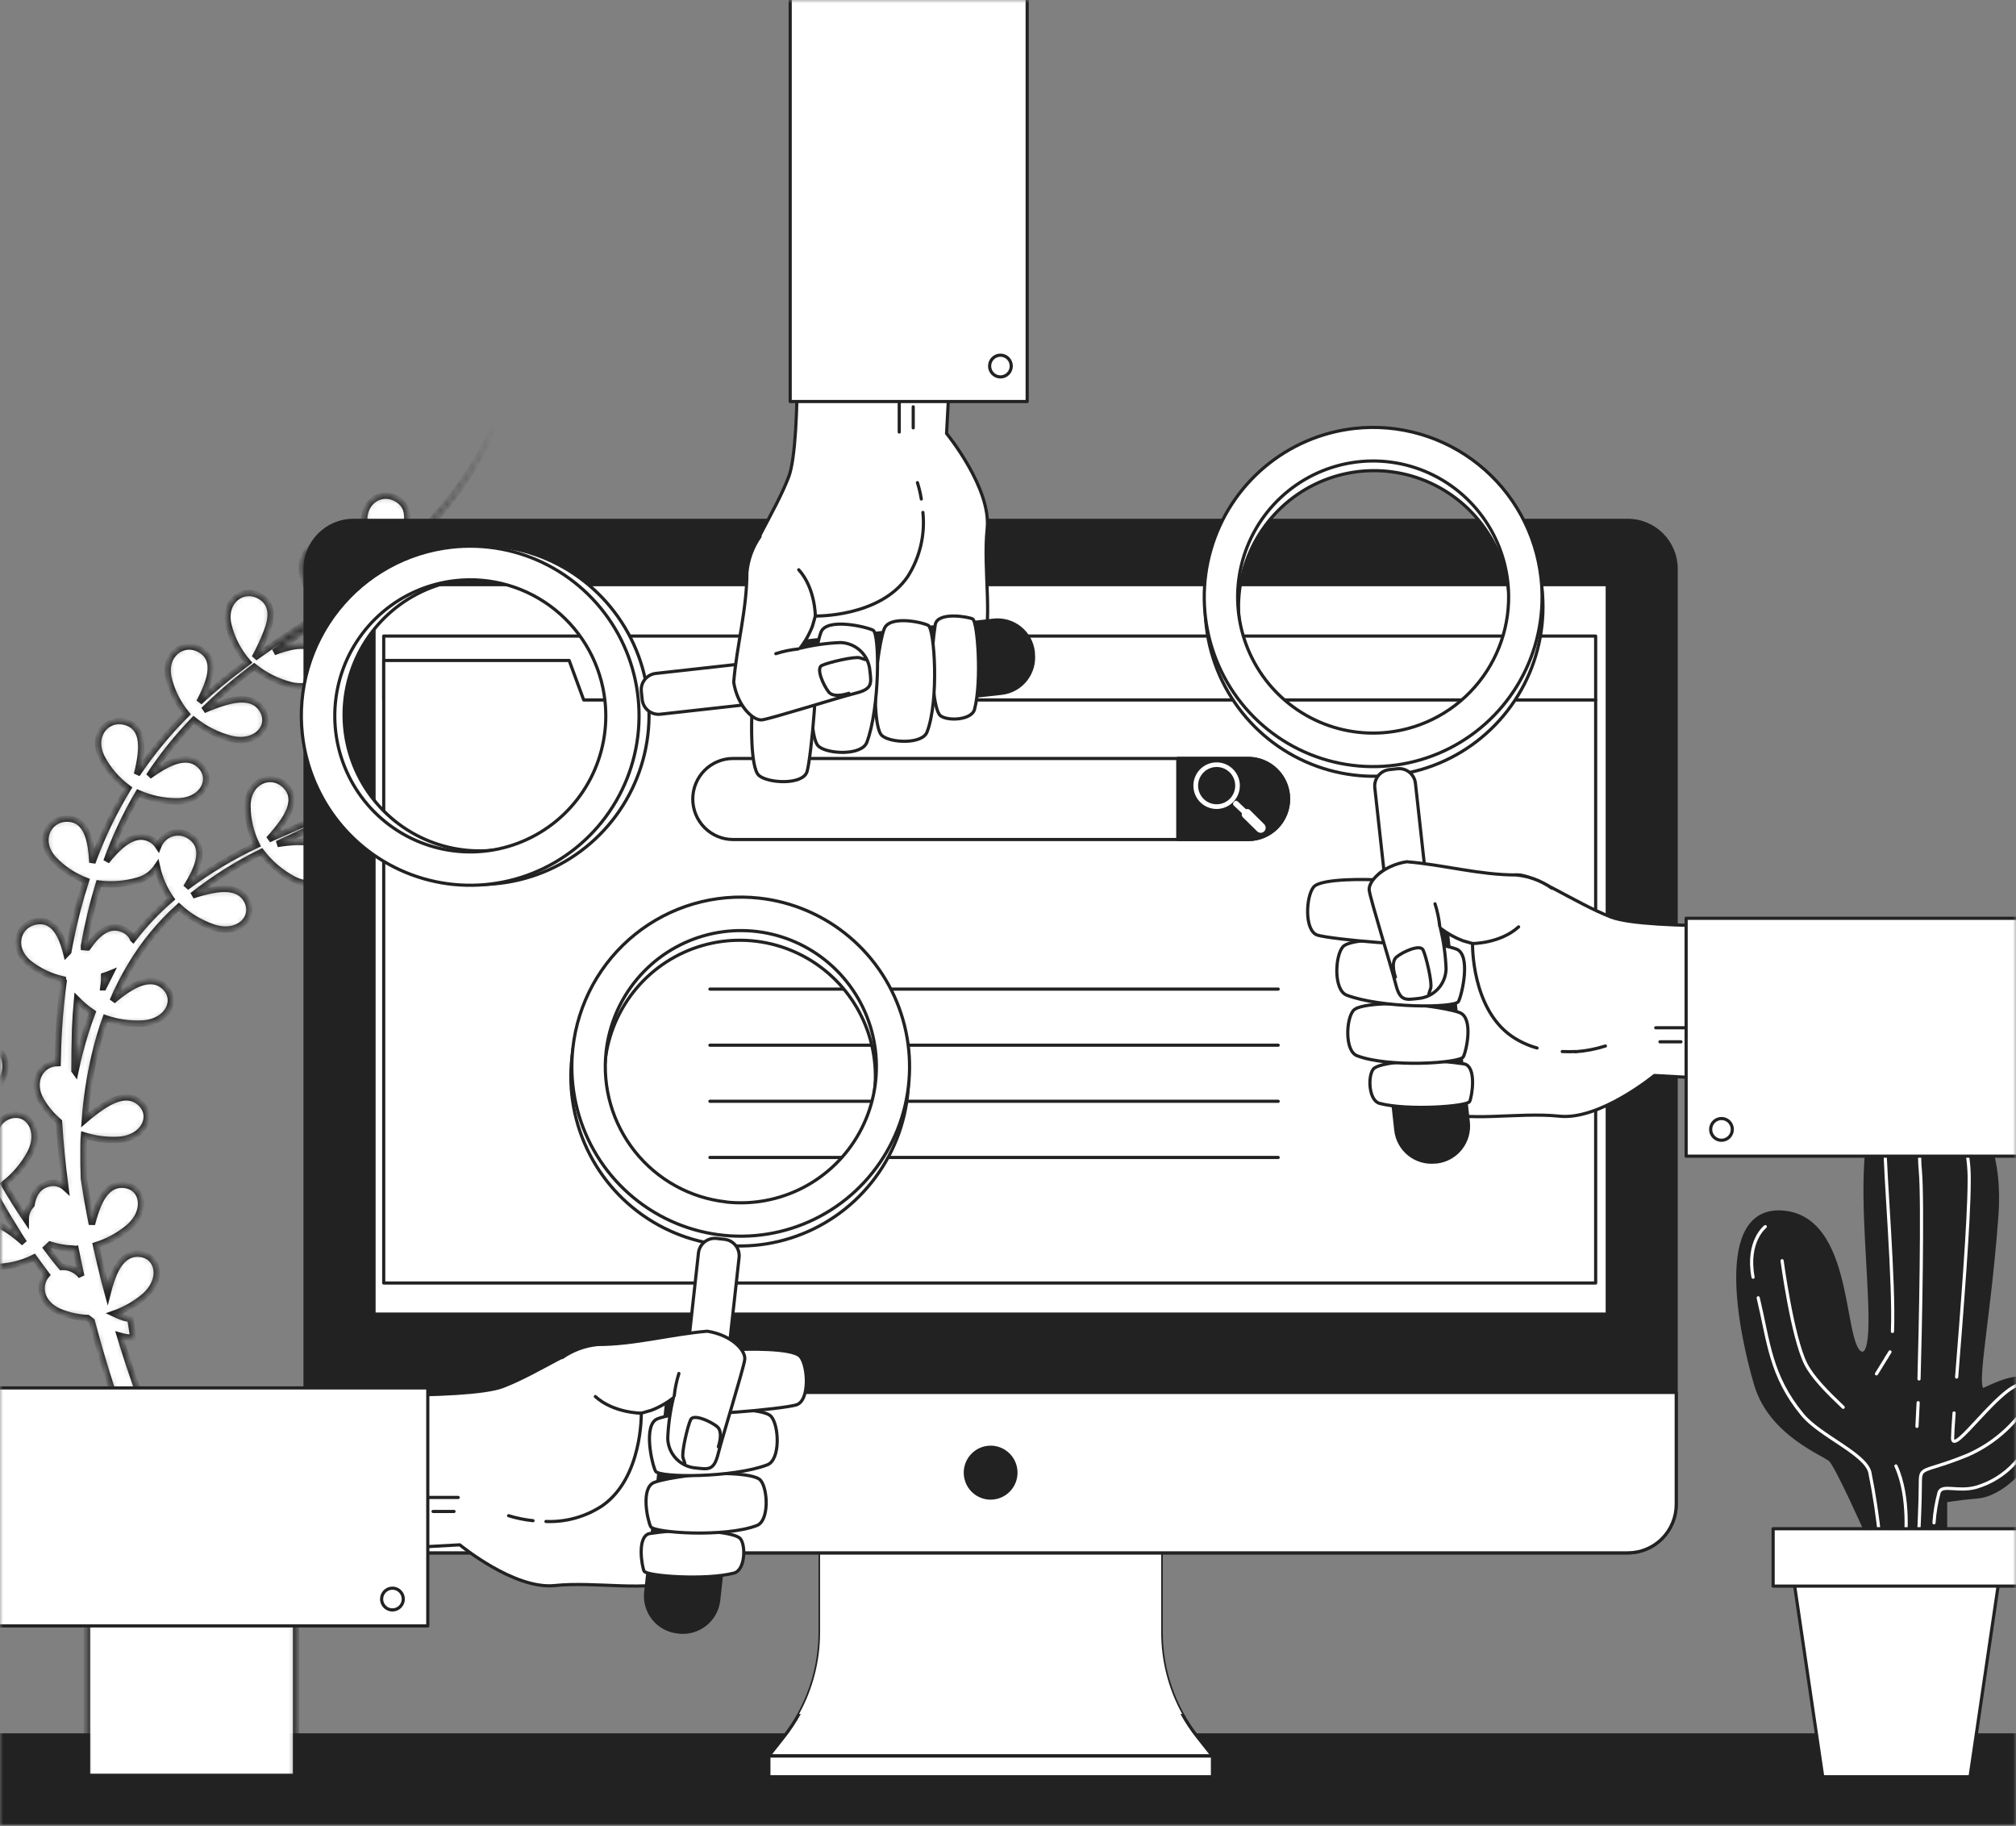 <svg width="318" height="288" viewBox="0 0 318 288" fill="none" xmlns="http://www.w3.org/2000/svg">
<rect x="0" y="0" width="318" height="288" fill="#808080" stroke="none"/>
<mask id="mask0" mask-type="alpha" maskUnits="userSpaceOnUse" x="0" y="0" width="318" height="288">
<path d="M0 15C0 6.716 6.716 0 15 0H303C311.284 0 318 6.716 318 15V288H0V15Z" fill="#F4F6FA"/>
</mask>
<g mask="url(#mask0)">
<path d="M340.561 273.365H-10.144V287.808H340.561V273.365Z" fill="#222222"/>
<mask id="path-3-inside-1" fill="white">
<path d="M72.559 118.014C70.844 118.576 69.16 119.23 67.514 119.973C68.414 119.314 69.313 118.628 70.212 117.933C74.216 114.7 78.026 111.234 81.624 107.551C77.403 111.668 72.895 115.478 68.135 118.953C68.791 117.808 69.368 116.62 69.862 115.396C70.761 113.148 70.923 110.882 68.792 109.682C66.157 108.201 62.974 110.413 63.81 114.195C64.32 116.307 65.315 118.27 66.714 119.928C63.608 122.086 60.364 124.038 57.002 125.769L56.688 125.931C57.398 124.695 58.026 123.414 58.567 122.094C59.413 119.855 59.628 117.581 57.488 116.389C54.853 114.9 51.67 117.12 52.515 120.903C53.017 122.986 53.989 124.926 55.357 126.572C51.319 128.567 47.147 130.264 42.992 132.106L42.39 132.377C43.201 131.502 43.955 130.577 44.647 129.605C45.996 127.619 46.724 125.47 44.926 123.801C42.714 121.742 39.09 123.151 39.036 127.05C39.038 129.203 39.537 131.325 40.492 133.252C36.605 135.076 32.911 137.29 29.468 139.86L29.36 139.951C29.825 139.209 30.252 138.444 30.637 137.658C31.653 135.482 32.031 133.243 29.98 131.88C29.564 131.593 29.087 131.403 28.587 131.327C28.088 131.251 27.577 131.289 27.094 131.439C26.611 131.59 26.168 131.848 25.799 132.195C25.43 132.542 25.144 132.968 24.962 133.442C24.692 133.018 24.325 132.666 23.892 132.413C21.833 131.221 19.81 132.512 18.075 134.335C17.625 134.814 17.175 135.329 16.788 135.834C18.127 132.104 19.81 128.507 21.815 125.091C23.724 125.929 25.784 126.368 27.867 126.382C31.968 126.382 33.694 122.952 31.68 120.822C30.043 119.097 27.741 119.756 25.565 121.02C24.849 121.439 24.155 121.898 23.488 122.392C25.573 119.24 27.938 116.285 30.556 113.564C32.271 114.956 34.264 115.963 36.401 116.515C40.385 117.499 42.884 114.602 41.446 112.047C40.276 109.971 37.849 110.052 35.466 110.747C34.325 111.09 33.208 111.506 32.121 111.993C33.209 110.928 34.333 109.907 35.475 108.896C36.967 107.615 38.514 106.378 40.088 105.168C41.78 106.523 43.738 107.505 45.834 108.048C49.818 109.032 52.318 106.134 50.879 103.579C49.71 101.503 47.282 101.584 44.89 102.279C44.332 102.442 43.766 102.64 43.217 102.848C45.294 101.359 47.399 99.905 49.512 98.461L51.463 97.116C53.222 98.594 55.286 99.661 57.506 100.239C61.49 101.223 63.999 98.326 62.56 95.77C61.382 93.694 58.963 93.775 56.571 94.471C55.63 94.76 54.703 95.094 53.792 95.473L54.997 94.57C55.735 94.037 56.472 93.496 57.191 92.927C58.091 92.25 58.945 91.501 59.817 90.778C60.321 90.381 60.797 89.957 61.274 89.524C63.039 91.018 65.117 92.095 67.353 92.674C71.337 93.658 73.836 90.76 72.397 88.206C71.228 86.129 68.801 86.211 66.418 86.906C65.081 87.32 63.772 87.818 62.497 88.395C64.124 86.879 65.698 85.299 67.191 83.656C67.29 83.539 67.38 83.421 67.488 83.313C68.126 82.6 68.756 81.878 69.367 81.128C69.979 80.379 70.77 79.395 71.435 78.492C74.168 74.892 76.417 70.946 78.126 66.757C76.335 70.896 74.01 74.781 71.21 78.312C68.441 81.857 65.35 85.136 61.975 88.106L61.607 88.422C62.373 87.112 63.052 85.752 63.639 84.351C64.493 82.112 64.7 79.837 62.56 78.646C59.934 77.156 56.742 79.377 57.587 83.159C58.13 85.399 59.214 87.47 60.743 89.19L59.952 89.876L59.053 90.652C58.531 91.076 57.992 91.483 57.452 91.889C57.164 92.106 56.886 92.331 56.553 92.548C55.789 93.117 55.015 93.667 54.233 94.209L53.109 94.976L51.832 95.879C52.578 94.6 53.233 93.27 53.792 91.898C54.646 89.65 54.853 87.384 52.722 86.192C50.087 84.703 46.895 86.924 47.74 90.706C48.261 92.879 49.295 94.894 50.753 96.583L49.853 97.197L46.355 99.499L45.663 99.95L43.712 101.259L42.866 101.828C41.967 102.451 41.068 103.083 40.169 103.733C40.891 102.433 41.522 101.085 42.057 99.698C42.956 97.459 43.118 95.184 40.987 93.992C38.352 92.503 35.169 94.723 36.014 98.506C36.542 100.708 37.598 102.747 39.09 104.446C37.561 105.574 36.05 106.73 34.593 107.94C33.523 108.842 32.471 109.745 31.437 110.72C31.888 109.883 32.29 109.021 32.642 108.138C33.487 105.89 33.703 103.624 31.563 102.433C28.928 100.943 25.745 103.164 26.59 106.946C27.092 109.03 28.064 110.97 29.432 112.616C26.519 115.521 23.896 118.705 21.599 122.121C21.86 121.136 22.058 120.135 22.193 119.124C22.48 116.741 22.139 114.502 19.774 113.852C16.86 113.049 14.306 115.974 16.042 119.458C17.04 121.377 18.469 123.036 20.215 124.306C17.949 128.02 16.058 131.952 14.567 136.042C14.528 135.186 14.444 134.333 14.316 133.487C13.911 131.113 12.958 129.064 10.503 129.109C7.481 129.172 5.854 132.719 8.506 135.554C9.921 137.035 11.648 138.179 13.56 138.903C12.537 142.061 11.706 145.277 11.069 148.536C10.961 149.05 10.88 149.565 10.781 150.079C10.674 150.179 10.566 150.278 10.467 150.386C10.359 149.944 10.233 149.483 10.089 149.059C9.334 146.784 8.075 144.897 5.656 145.331C2.688 145.854 1.618 149.592 4.676 152.002C6.229 153.193 8.021 154.033 9.927 154.467C9.927 154.557 9.999 154.638 10.044 154.728C9.711 157.175 9.46 159.639 9.307 162.113C9.19 163.918 9.127 165.805 9.091 167.655C6.519 167.655 4.703 170.49 6.474 173.559C7.222 174.832 8.18 175.968 9.307 176.918C9.522 180.393 9.864 183.868 10.323 187.317C9.959 186.979 9.514 186.743 9.032 186.63C8.549 186.518 8.046 186.534 7.571 186.676C5.952 187.118 5.224 188.427 4.963 190.034C4.387 190.632 4.065 191.432 4.064 192.264C2.859 190.458 1.717 188.653 0.611 186.748C2.299 185.449 3.699 183.81 4.721 181.937C6.654 178.326 4.469 175.157 1.654 175.925C-0.648 176.556 -1.151 178.904 -1.044 181.422C-1.008 182.377 -0.918 183.33 -0.774 184.275L-1.961 182.18C-2.95 180.375 -3.759 178.57 -4.73 176.764C-4.964 176.322 -5.171 175.861 -5.36 175.41C-3.465 174.452 -1.79 173.108 -0.441 171.465C2.14 168.269 0.584 164.758 -2.329 164.983C-4.703 165.173 -5.648 167.385 -6.043 169.876C-6.198 170.963 -6.294 172.056 -6.331 173.153L-7.176 171.194C-8.977 166.75 -10.458 162.183 -11.61 157.527C-9.465 156.764 -7.518 155.53 -5.908 153.916C-3.022 150.982 -4.218 147.344 -7.14 147.272C-9.514 147.218 -10.674 149.321 -11.322 151.785C-11.639 153.094 -11.877 154.42 -12.032 155.757C-12.662 153.085 -13.201 150.377 -13.651 147.633C-13.957 145.954 -14.155 144.248 -14.361 142.55C-12.056 142.092 -9.886 141.113 -8.013 139.689C-4.775 137.161 -5.486 133.37 -8.381 132.945C-10.728 132.575 -12.149 134.516 -13.102 136.854C-13.66 138.329 -14.129 139.836 -14.505 141.368C-14.685 139.4 -14.892 137.423 -14.982 135.446C-15.252 131.364 -15.252 127.269 -14.982 123.187C-15.392 127.265 -15.534 131.366 -15.404 135.464C-15.404 137.35 -15.243 139.228 -15.126 141.115C-15.639 139.832 -16.24 138.587 -16.924 137.387C-18.147 135.319 -19.784 133.776 -22.05 134.679C-24.846 135.834 -25.089 139.716 -21.582 141.413C-19.525 142.361 -17.269 142.792 -15.009 142.668C-14.847 144.356 -14.703 146.035 -14.451 147.705C-14.101 150.413 -13.651 153.013 -13.12 155.64C-13.696 154.634 -14.336 153.665 -15.036 152.742C-16.52 150.856 -18.336 149.52 -20.431 150.738C-23.048 152.246 -22.796 156.154 -19.1 157.355C-17.009 158.008 -14.794 158.156 -12.635 157.789C-11.609 162.496 -10.26 167.125 -8.597 171.646L-8.067 173C-8.542 172.367 -9.056 171.764 -9.604 171.194C-11.268 169.461 -13.201 168.314 -15.207 169.75C-17.662 171.555 -17.005 175.347 -13.228 176.195C-11.144 176.619 -8.99 176.557 -6.934 176.015C-6.745 176.475 -6.556 176.918 -6.331 177.387C-5.432 179.246 -4.632 181.151 -3.687 182.975L-2.905 184.555C-3.373 184.148 -3.858 183.76 -4.362 183.399C-6.322 182.018 -8.444 181.26 -10.135 183.038C-12.221 185.232 -10.872 188.879 -6.988 188.996C-4.965 189.044 -2.957 188.643 -1.106 187.822C0.009 189.845 1.151 191.84 2.392 193.799C2.85 194.548 3.291 195.288 3.812 196.028C3.107 195.381 2.362 194.778 1.582 194.223C-0.378 192.842 -2.5 192.083 -4.2 193.862C-6.277 196.056 -4.928 199.702 -1.044 199.82C1.177 199.847 3.372 199.342 5.359 198.348C6.007 199.251 6.672 200.154 7.355 201.057C5.907 202.745 6.384 205.57 9.325 206.861C10.753 207.459 12.275 207.798 13.821 207.863C14.001 208.008 14.181 208.152 14.379 208.287L14.468 208.36C16.327 215.329 18.53 222.196 21.078 228.96C22.157 231.84 23.317 234.692 24.513 237.527H13.722V280.243H46.697V237.491H29.144C27.642 234.196 26.194 230.865 24.846 227.498C22.642 221.973 20.646 216.358 18.91 210.662C19.206 210.749 19.506 210.818 19.81 210.869C20.209 210.951 20.619 210.969 21.024 210.923L20.556 207.953H20.242C20.054 207.927 19.868 207.891 19.684 207.845C19.269 207.726 18.863 207.575 18.47 207.394L18.002 207.177C19.738 206.57 21.349 205.653 22.759 204.469C25.88 201.761 24.998 198.059 22.085 197.743C19.729 197.482 18.398 199.486 17.589 201.86C17.346 202.537 17.148 203.241 16.977 203.927C16.806 203.295 16.636 202.664 16.474 202.031C15.997 200.163 15.574 198.276 15.143 196.39C17.026 195.8 18.777 194.846 20.296 193.582C23.416 190.874 22.526 187.181 19.621 186.866C17.256 186.604 15.934 188.608 15.125 190.982C14.882 191.668 14.675 192.381 14.495 193.086C14.226 191.713 13.965 190.332 13.722 188.951C13.551 187.931 13.389 186.902 13.236 185.873C13.182 184.41 13.155 182.948 13.173 181.476C13.173 180.673 13.173 179.869 13.245 179.066C15.008 179.625 16.858 179.861 18.704 179.761C22.804 179.49 24.315 175.97 22.175 173.974C20.43 172.341 18.173 173.153 16.078 174.543C15.138 175.184 14.238 175.881 13.38 176.629C13.633 173.193 14.153 169.782 14.936 166.428C15.395 164.452 15.969 162.505 16.653 160.596C18.534 161.247 20.522 161.525 22.508 161.418C26.608 161.156 28.119 157.635 25.979 155.631C24.243 154.006 21.977 154.81 19.882 156.209C19.15 156.713 18.448 157.259 17.777 157.843C18.568 155.975 19.488 154.165 20.529 152.426C22.595 148.918 25.185 145.748 28.209 143.029C29.776 144.48 31.629 145.584 33.649 146.27C37.552 147.552 40.259 144.843 39.045 142.189C38.028 140.032 35.637 139.932 33.173 140.447C32.223 140.651 31.286 140.91 30.367 141.223L30.43 141.169C33.785 138.541 37.401 136.266 41.221 134.38C42.568 136.152 44.279 137.611 46.239 138.66C49.889 140.546 52.992 138.308 52.183 135.491C51.526 133.198 49.179 132.72 46.67 132.783C45.685 132.836 44.703 132.945 43.73 133.108C47.785 131.185 51.922 129.37 55.914 127.249H56.004C57.792 128.798 59.912 129.91 62.2 130.499C66.184 131.492 68.684 128.585 67.245 125.985C66.076 123.909 63.648 123.999 61.265 124.685C60.59 124.884 59.916 125.128 59.26 125.38C61.926 123.825 64.51 122.131 67.002 120.307L67.209 120.533V120.415C69.014 121.978 71.152 123.105 73.459 123.71C77.433 124.694 79.942 121.796 78.503 119.196C77.37 117.238 74.978 117.319 72.559 118.014ZM9.684 199.811C8.866 198.854 8.093 197.852 7.337 196.841C7.517 196.678 7.715 196.498 7.913 196.299C9.037 196.651 10.2 196.86 11.375 196.922V197.112L11.924 196.994C12.211 198.421 12.508 199.838 12.823 201.255C12.457 200.775 11.98 200.392 11.433 200.14C10.886 199.889 10.285 199.775 9.684 199.811ZM12.616 165.823C12.337 166.888 12.103 167.953 11.879 169.027L11.744 168.838C11.744 166.635 11.777 164.439 11.843 162.248C11.905 160.713 12.013 159.188 12.148 157.653C12.888 158.41 13.702 159.09 14.576 159.684C13.815 161.693 13.164 163.743 12.625 165.823H12.616ZM16.303 155.712C16.357 155.315 16.402 154.909 16.42 154.511V153.907C16.743 153.807 17.076 153.69 17.4 153.555C17.04 154.268 16.662 154.99 16.312 155.712H16.303ZM20.988 148.084C20.833 147.727 20.607 147.405 20.324 147.138C20.041 146.871 19.707 146.665 19.342 146.531C17.121 145.629 15.323 147.254 13.893 149.33L13.821 149.429H13.677C13.526 149.395 13.373 149.374 13.218 149.366C13.208 149.239 13.229 149.112 13.281 148.996C13.851 145.735 14.62 142.512 15.583 139.346C17.648 139.609 19.744 139.446 21.743 138.867C22.979 138.541 24.053 137.774 24.765 136.71C25.16 138.53 25.916 140.252 26.986 141.774C24.774 143.663 22.766 145.781 20.997 148.093L20.988 148.084Z"/>
</mask>
<path d="M72.559 118.014C70.844 118.576 69.16 119.23 67.514 119.973C68.414 119.314 69.313 118.628 70.212 117.933C74.216 114.7 78.026 111.234 81.624 107.551C77.403 111.668 72.895 115.478 68.135 118.953C68.791 117.808 69.368 116.62 69.862 115.396C70.761 113.148 70.923 110.882 68.792 109.682C66.157 108.201 62.974 110.413 63.81 114.195C64.32 116.307 65.315 118.27 66.714 119.928C63.608 122.086 60.364 124.038 57.002 125.769L56.688 125.931C57.398 124.695 58.026 123.414 58.567 122.094C59.413 119.855 59.628 117.581 57.488 116.389C54.853 114.9 51.67 117.12 52.515 120.903C53.017 122.986 53.989 124.926 55.357 126.572C51.319 128.567 47.147 130.264 42.992 132.106L42.39 132.377C43.201 131.502 43.955 130.577 44.647 129.605C45.996 127.619 46.724 125.47 44.926 123.801C42.714 121.742 39.09 123.151 39.036 127.05C39.038 129.203 39.537 131.325 40.492 133.252C36.605 135.076 32.911 137.29 29.468 139.86L29.36 139.951C29.825 139.209 30.252 138.444 30.637 137.658C31.653 135.482 32.031 133.243 29.98 131.88C29.564 131.593 29.087 131.403 28.587 131.327C28.088 131.251 27.577 131.289 27.094 131.439C26.611 131.59 26.168 131.848 25.799 132.195C25.43 132.542 25.144 132.968 24.962 133.442C24.692 133.018 24.325 132.666 23.892 132.413C21.833 131.221 19.81 132.512 18.075 134.335C17.625 134.814 17.175 135.329 16.788 135.834C18.127 132.104 19.81 128.507 21.815 125.091C23.724 125.929 25.784 126.368 27.867 126.382C31.968 126.382 33.694 122.952 31.68 120.822C30.043 119.097 27.741 119.756 25.565 121.02C24.849 121.439 24.155 121.898 23.488 122.392C25.573 119.24 27.938 116.285 30.556 113.564C32.271 114.956 34.264 115.963 36.401 116.515C40.385 117.499 42.884 114.602 41.446 112.047C40.276 109.971 37.849 110.052 35.466 110.747C34.325 111.09 33.208 111.506 32.121 111.993C33.209 110.928 34.333 109.907 35.475 108.896C36.967 107.615 38.514 106.378 40.088 105.168C41.78 106.523 43.738 107.505 45.834 108.048C49.818 109.032 52.318 106.134 50.879 103.579C49.71 101.503 47.282 101.584 44.89 102.279C44.332 102.442 43.766 102.64 43.217 102.848C45.294 101.359 47.399 99.905 49.512 98.461L51.463 97.116C53.222 98.594 55.286 99.661 57.506 100.239C61.49 101.223 63.999 98.326 62.56 95.77C61.382 93.694 58.963 93.775 56.571 94.471C55.63 94.76 54.703 95.094 53.792 95.473L54.997 94.57C55.735 94.037 56.472 93.496 57.191 92.927C58.091 92.25 58.945 91.501 59.817 90.778C60.321 90.381 60.797 89.957 61.274 89.524C63.039 91.018 65.117 92.095 67.353 92.674C71.337 93.658 73.836 90.76 72.397 88.206C71.228 86.129 68.801 86.211 66.418 86.906C65.081 87.32 63.772 87.818 62.497 88.395C64.124 86.879 65.698 85.299 67.191 83.656C67.29 83.539 67.38 83.421 67.488 83.313C68.126 82.6 68.756 81.878 69.367 81.128C69.979 80.379 70.77 79.395 71.435 78.492C74.168 74.892 76.417 70.946 78.126 66.757C76.335 70.896 74.01 74.781 71.21 78.312C68.441 81.857 65.35 85.136 61.975 88.106L61.607 88.422C62.373 87.112 63.052 85.752 63.639 84.351C64.493 82.112 64.7 79.837 62.56 78.646C59.934 77.156 56.742 79.377 57.587 83.159C58.13 85.399 59.214 87.47 60.743 89.19L59.952 89.876L59.053 90.652C58.531 91.076 57.992 91.483 57.452 91.889C57.164 92.106 56.886 92.331 56.553 92.548C55.789 93.117 55.015 93.667 54.233 94.209L53.109 94.976L51.832 95.879C52.578 94.6 53.233 93.27 53.792 91.898C54.646 89.65 54.853 87.384 52.722 86.192C50.087 84.703 46.895 86.924 47.74 90.706C48.261 92.879 49.295 94.894 50.753 96.583L49.853 97.197L46.355 99.499L45.663 99.95L43.712 101.259L42.866 101.828C41.967 102.451 41.068 103.083 40.169 103.733C40.891 102.433 41.522 101.085 42.057 99.698C42.956 97.459 43.118 95.184 40.987 93.992C38.352 92.503 35.169 94.723 36.014 98.506C36.542 100.708 37.598 102.747 39.09 104.446C37.561 105.574 36.05 106.73 34.593 107.94C33.523 108.842 32.471 109.745 31.437 110.72C31.888 109.883 32.29 109.021 32.642 108.138C33.487 105.89 33.703 103.624 31.563 102.433C28.928 100.943 25.745 103.164 26.59 106.946C27.092 109.03 28.064 110.97 29.432 112.616C26.519 115.521 23.896 118.705 21.599 122.121C21.86 121.136 22.058 120.135 22.193 119.124C22.48 116.741 22.139 114.502 19.774 113.852C16.86 113.049 14.306 115.974 16.042 119.458C17.04 121.377 18.469 123.036 20.215 124.306C17.949 128.02 16.058 131.952 14.567 136.042C14.528 135.186 14.444 134.333 14.316 133.487C13.911 131.113 12.958 129.064 10.503 129.109C7.481 129.172 5.854 132.719 8.506 135.554C9.921 137.035 11.648 138.179 13.56 138.903C12.537 142.061 11.706 145.277 11.069 148.536C10.961 149.05 10.88 149.565 10.781 150.079C10.674 150.179 10.566 150.278 10.467 150.386C10.359 149.944 10.233 149.483 10.089 149.059C9.334 146.784 8.075 144.897 5.656 145.331C2.688 145.854 1.618 149.592 4.676 152.002C6.229 153.193 8.021 154.033 9.927 154.467C9.927 154.557 9.999 154.638 10.044 154.728C9.711 157.175 9.46 159.639 9.307 162.113C9.19 163.918 9.127 165.805 9.091 167.655C6.519 167.655 4.703 170.49 6.474 173.559C7.222 174.832 8.18 175.968 9.307 176.918C9.522 180.393 9.864 183.868 10.323 187.317C9.959 186.979 9.514 186.743 9.032 186.63C8.549 186.518 8.046 186.534 7.571 186.676C5.952 187.118 5.224 188.427 4.963 190.034C4.387 190.632 4.065 191.432 4.064 192.264C2.859 190.458 1.717 188.653 0.611 186.748C2.299 185.449 3.699 183.81 4.721 181.937C6.654 178.326 4.469 175.157 1.654 175.925C-0.648 176.556 -1.151 178.904 -1.044 181.422C-1.008 182.377 -0.918 183.33 -0.774 184.275L-1.961 182.18C-2.95 180.375 -3.759 178.57 -4.73 176.764C-4.964 176.322 -5.171 175.861 -5.36 175.41C-3.465 174.452 -1.79 173.108 -0.441 171.465C2.14 168.269 0.584 164.758 -2.329 164.983C-4.703 165.173 -5.648 167.385 -6.043 169.876C-6.198 170.963 -6.294 172.056 -6.331 173.153L-7.176 171.194C-8.977 166.75 -10.458 162.183 -11.61 157.527C-9.465 156.764 -7.518 155.53 -5.908 153.916C-3.022 150.982 -4.218 147.344 -7.14 147.272C-9.514 147.218 -10.674 149.321 -11.322 151.785C-11.639 153.094 -11.877 154.42 -12.032 155.757C-12.662 153.085 -13.201 150.377 -13.651 147.633C-13.957 145.954 -14.155 144.248 -14.361 142.55C-12.056 142.092 -9.886 141.113 -8.013 139.689C-4.775 137.161 -5.486 133.37 -8.381 132.945C-10.728 132.575 -12.149 134.516 -13.102 136.854C-13.66 138.329 -14.129 139.836 -14.505 141.368C-14.685 139.4 -14.892 137.423 -14.982 135.446C-15.252 131.364 -15.252 127.269 -14.982 123.187C-15.392 127.265 -15.534 131.366 -15.404 135.464C-15.404 137.35 -15.243 139.228 -15.126 141.115C-15.639 139.832 -16.24 138.587 -16.924 137.387C-18.147 135.319 -19.784 133.776 -22.05 134.679C-24.846 135.834 -25.089 139.716 -21.582 141.413C-19.525 142.361 -17.269 142.792 -15.009 142.668C-14.847 144.356 -14.703 146.035 -14.451 147.705C-14.101 150.413 -13.651 153.013 -13.12 155.64C-13.696 154.634 -14.336 153.665 -15.036 152.742C-16.52 150.856 -18.336 149.52 -20.431 150.738C-23.048 152.246 -22.796 156.154 -19.1 157.355C-17.009 158.008 -14.794 158.156 -12.635 157.789C-11.609 162.496 -10.26 167.125 -8.597 171.646L-8.067 173C-8.542 172.367 -9.056 171.764 -9.604 171.194C-11.268 169.461 -13.201 168.314 -15.207 169.75C-17.662 171.555 -17.005 175.347 -13.228 176.195C-11.144 176.619 -8.99 176.557 -6.934 176.015C-6.745 176.475 -6.556 176.918 -6.331 177.387C-5.432 179.246 -4.632 181.151 -3.687 182.975L-2.905 184.555C-3.373 184.148 -3.858 183.76 -4.362 183.399C-6.322 182.018 -8.444 181.26 -10.135 183.038C-12.221 185.232 -10.872 188.879 -6.988 188.996C-4.965 189.044 -2.957 188.643 -1.106 187.822C0.009 189.845 1.151 191.84 2.392 193.799C2.85 194.548 3.291 195.288 3.812 196.028C3.107 195.381 2.362 194.778 1.582 194.223C-0.378 192.842 -2.5 192.083 -4.2 193.862C-6.277 196.056 -4.928 199.702 -1.044 199.82C1.177 199.847 3.372 199.342 5.359 198.348C6.007 199.251 6.672 200.154 7.355 201.057C5.907 202.745 6.384 205.57 9.325 206.861C10.753 207.459 12.275 207.798 13.821 207.863C14.001 208.008 14.181 208.152 14.379 208.287L14.468 208.36C16.327 215.329 18.53 222.196 21.078 228.96C22.157 231.84 23.317 234.692 24.513 237.527H13.722V280.243H46.697V237.491H29.144C27.642 234.196 26.194 230.865 24.846 227.498C22.642 221.973 20.646 216.358 18.91 210.662C19.206 210.749 19.506 210.818 19.81 210.869C20.209 210.951 20.619 210.969 21.024 210.923L20.556 207.953H20.242C20.054 207.927 19.868 207.891 19.684 207.845C19.269 207.726 18.863 207.575 18.47 207.394L18.002 207.177C19.738 206.57 21.349 205.653 22.759 204.469C25.88 201.761 24.998 198.059 22.085 197.743C19.729 197.482 18.398 199.486 17.589 201.86C17.346 202.537 17.148 203.241 16.977 203.927C16.806 203.295 16.636 202.664 16.474 202.031C15.997 200.163 15.574 198.276 15.143 196.39C17.026 195.8 18.777 194.846 20.296 193.582C23.416 190.874 22.526 187.181 19.621 186.866C17.256 186.604 15.934 188.608 15.125 190.982C14.882 191.668 14.675 192.381 14.495 193.086C14.226 191.713 13.965 190.332 13.722 188.951C13.551 187.931 13.389 186.902 13.236 185.873C13.182 184.41 13.155 182.948 13.173 181.476C13.173 180.673 13.173 179.869 13.245 179.066C15.008 179.625 16.858 179.861 18.704 179.761C22.804 179.49 24.315 175.97 22.175 173.974C20.43 172.341 18.173 173.153 16.078 174.543C15.138 175.184 14.238 175.881 13.38 176.629C13.633 173.193 14.153 169.782 14.936 166.428C15.395 164.452 15.969 162.505 16.653 160.596C18.534 161.247 20.522 161.525 22.508 161.418C26.608 161.156 28.119 157.635 25.979 155.631C24.243 154.006 21.977 154.81 19.882 156.209C19.15 156.713 18.448 157.259 17.777 157.843C18.568 155.975 19.488 154.165 20.529 152.426C22.595 148.918 25.185 145.748 28.209 143.029C29.776 144.48 31.629 145.584 33.649 146.27C37.552 147.552 40.259 144.843 39.045 142.189C38.028 140.032 35.637 139.932 33.173 140.447C32.223 140.651 31.286 140.91 30.367 141.223L30.43 141.169C33.785 138.541 37.401 136.266 41.221 134.38C42.568 136.152 44.279 137.611 46.239 138.66C49.889 140.546 52.992 138.308 52.183 135.491C51.526 133.198 49.179 132.72 46.67 132.783C45.685 132.836 44.703 132.945 43.73 133.108C47.785 131.185 51.922 129.37 55.914 127.249H56.004C57.792 128.798 59.912 129.91 62.2 130.499C66.184 131.492 68.684 128.585 67.245 125.985C66.076 123.909 63.648 123.999 61.265 124.685C60.59 124.884 59.916 125.128 59.26 125.38C61.926 123.825 64.51 122.131 67.002 120.307L67.209 120.533V120.415C69.014 121.978 71.152 123.105 73.459 123.71C77.433 124.694 79.942 121.796 78.503 119.196C77.37 117.238 74.978 117.319 72.559 118.014ZM9.684 199.811C8.866 198.854 8.093 197.852 7.337 196.841C7.517 196.678 7.715 196.498 7.913 196.299C9.037 196.651 10.2 196.86 11.375 196.922V197.112L11.924 196.994C12.211 198.421 12.508 199.838 12.823 201.255C12.457 200.775 11.98 200.392 11.433 200.14C10.886 199.889 10.285 199.775 9.684 199.811ZM12.616 165.823C12.337 166.888 12.103 167.953 11.879 169.027L11.744 168.838C11.744 166.635 11.777 164.439 11.843 162.248C11.905 160.713 12.013 159.188 12.148 157.653C12.888 158.41 13.702 159.09 14.576 159.684C13.815 161.693 13.164 163.743 12.625 165.823H12.616ZM16.303 155.712C16.357 155.315 16.402 154.909 16.42 154.511V153.907C16.743 153.807 17.076 153.69 17.4 153.555C17.04 154.268 16.662 154.99 16.312 155.712H16.303ZM20.988 148.084C20.833 147.727 20.607 147.405 20.324 147.138C20.041 146.871 19.707 146.665 19.342 146.531C17.121 145.629 15.323 147.254 13.893 149.33L13.821 149.429H13.677C13.526 149.395 13.373 149.374 13.218 149.366C13.208 149.239 13.229 149.112 13.281 148.996C13.851 145.735 14.62 142.512 15.583 139.346C17.648 139.609 19.744 139.446 21.743 138.867C22.979 138.541 24.053 137.774 24.765 136.71C25.16 138.53 25.916 140.252 26.986 141.774C24.774 143.663 22.766 145.781 20.997 148.093L20.988 148.084Z" fill="white" stroke="#222222" mask="url(#path-3-inside-1)"/>
<path d="M294.287 240.858C294.287 240.858 289.933 231.1 288.89 230.098C287.846 229.096 279.511 226.062 277.199 218.362C274.89 210.662 270.499 190.107 281.561 191.451C292.62 192.797 289.933 214.327 293.952 213.65C297.971 212.973 290.608 178.678 297.639 173.929C304.671 169.181 316.065 173.595 314.724 191.759C313.386 209.921 310.705 220.339 313.052 219.337C315.399 218.335 322.099 214.625 322.099 222.361C322.099 230.098 315.733 235.478 312.046 235.812C308.358 236.146 306.649 236.489 306.649 236.489V241.526L294.287 240.858Z" fill="#222222" stroke="#222222" stroke-linecap="round" stroke-linejoin="round"/>
<path d="M290.743 221.946C288.215 219.544 285.894 217.215 284.825 215.076C282.703 210.806 281.103 198.827 281.103 198.827" stroke="white" stroke-width="0.5" stroke-linecap="round" stroke-linejoin="round"/>
<path d="M277.335 204.677C279.007 211.673 279.241 216.945 284.294 223.083C286.993 226.405 294.134 229.222 294.933 232.156C295.648 235.686 296.187 239.25 296.541 242.835L300.534 243.106C300.534 243.106 301.344 236.155 299.061 231.199" stroke="white" stroke-width="0.5" stroke-linecap="round" stroke-linejoin="round"/>
<path d="M278.451 193.456C278.451 193.456 275.464 195.757 276.525 201.427" stroke="white" stroke-width="0.5" stroke-linecap="round" stroke-linejoin="round"/>
<path d="M297.576 214.101L295.993 216.674" stroke="white" stroke-width="0.5" stroke-linecap="round" stroke-linejoin="round"/>
<path d="M298.124 213.207L297.576 214.101" stroke="white" stroke-width="0.5" stroke-linecap="round" stroke-linejoin="round"/>
<path d="M303.44 174.769C303.44 174.769 297.325 174.507 297.325 180.375C297.325 185.331 298.836 202.248 298.513 209.985" stroke="white" stroke-width="0.5" stroke-linecap="round" stroke-linejoin="round"/>
<path d="M308.232 222.839C308.087 224.853 307.998 226.279 307.998 226.82C307.998 229.755 315.436 218.542 318.899 218.281C318.899 218.281 322.349 218.01 321.02 224.419C320.536 226.798 319.415 229 317.774 230.786C316.137 232.573 314.044 233.877 311.723 234.557C308.791 235.36 306.398 234.024 305.868 235.36C305.444 236.931 305.176 238.539 305.066 240.163" stroke="white" stroke-width="0.5" stroke-linecap="round" stroke-linejoin="round"/>
<path d="M309.967 180.339C310.431 182.275 310.648 184.261 310.616 186.252C310.616 192.498 309.428 207.231 308.638 217.179" stroke="white" stroke-width="0.5" stroke-linecap="round" stroke-linejoin="round"/>
<path d="M306.894 175.311C307.693 175.77 308.338 176.454 308.754 177.279" stroke="white" stroke-width="0.5" stroke-linecap="round" stroke-linejoin="round"/>
<path d="M302.567 221.215L302.379 224.952" stroke="white" stroke-width="0.5" stroke-linecap="round" stroke-linejoin="round"/>
<path d="M303.971 178.506C303.971 178.506 302.379 179.039 302.91 184.645C303.351 189.276 302.91 210.301 302.702 217.477" stroke="white" stroke-width="0.5" stroke-linecap="round" stroke-linejoin="round"/>
<path d="M320.724 219.879C318.443 224.163 314.79 227.55 310.354 229.493C303.16 232.427 302.91 231.091 302.91 234.007C302.91 236.922 302.639 242.284 302.639 242.284" stroke="white" stroke-width="0.5" stroke-linecap="round" stroke-linejoin="round"/>
<path d="M310.751 280.217H287.515L282.542 246.428H315.724L310.751 280.217Z" fill="white" stroke="#222222" stroke-width="0.5" stroke-linecap="round" stroke-linejoin="round"/>
<path d="M318.573 241.102H279.69V250.147H318.573V241.102Z" fill="white" stroke="#222222" stroke-width="0.5" stroke-linecap="round" stroke-linejoin="round"/>
<path d="M183.166 257.468V239.125H129.355V257.468C129.347 263.443 127.332 269.241 123.636 273.925L121.28 276.903H191.241L188.885 273.925C185.189 269.241 183.175 263.443 183.166 257.468Z" fill="white" stroke="#222222" stroke-width="0.5" stroke-linecap="round" stroke-linejoin="round"/>
<path d="M126.046 270.314H186.475C184.306 266.383 183.167 261.962 183.166 257.468V239.125H129.355V257.468C129.355 261.962 128.216 266.383 126.046 270.314Z" fill="white"/>
<path d="M256.769 82.067H55.744C51.532 82.067 48.118 85.494 48.118 89.722V237.256C48.118 241.484 51.532 244.911 55.744 244.911H256.769C260.981 244.911 264.393 241.484 264.393 237.256V89.722C264.393 85.494 260.981 82.067 256.769 82.067Z" fill="#222222" stroke="#222222" stroke-width="0.5" stroke-linecap="round" stroke-linejoin="round"/>
<path d="M48.118 219.599H264.405V237.247C264.405 239.277 263.6 241.224 262.17 242.66C260.74 244.096 258.801 244.902 256.778 244.902H55.753C53.73 244.902 51.791 244.096 50.361 242.66C48.93 241.224 48.127 239.277 48.127 237.247V219.599H48.118Z" fill="white" stroke="#222222" stroke-width="0.5" stroke-linecap="round" stroke-linejoin="round"/>
<path d="M253.523 92.205H58.999V207.249H253.523V92.205Z" fill="white" stroke="#222222" stroke-width="0.5" stroke-linecap="round" stroke-linejoin="round"/>
<path d="M160.253 232.255C160.253 231.462 160.019 230.687 159.58 230.028C159.142 229.369 158.518 228.855 157.789 228.552C157.059 228.248 156.256 228.169 155.482 228.324C154.707 228.478 153.996 228.86 153.437 229.421C152.879 229.981 152.499 230.695 152.345 231.473C152.191 232.25 152.27 233.056 152.572 233.789C152.874 234.521 153.386 235.147 154.042 235.587C154.699 236.028 155.471 236.263 156.261 236.263C157.32 236.263 158.335 235.841 159.084 235.089C159.833 234.337 160.253 233.318 160.253 232.255Z" fill="#222222" stroke="#222222" stroke-width="0.5" stroke-linecap="round" stroke-linejoin="round"/>
<path d="M191.25 276.941H121.28V280.217H191.25V276.941Z" fill="white" stroke="#222222" stroke-width="0.5" stroke-linecap="round" stroke-linejoin="round"/>
<path d="M251.697 100.311H60.528V110.395H251.697V100.311Z" fill="white" stroke="#222222" stroke-width="0.5" stroke-linecap="round" stroke-linejoin="round"/>
<path d="M92.073 110.394L89.78 104.166H60.528V110.394V118.655V202.347H251.697V110.394H92.073Z" fill="white" stroke="#222222" stroke-width="0.5" stroke-linecap="round" stroke-linejoin="round"/>
<path d="M111.982 155.992H201.618" stroke="#222222" stroke-width="0.5" stroke-linecap="round" stroke-linejoin="round"/>
<path d="M111.982 164.839H201.618" stroke="#222222" stroke-width="0.5" stroke-linecap="round" stroke-linejoin="round"/>
<path d="M111.982 173.685H201.618" stroke="#222222" stroke-width="0.5" stroke-linecap="round" stroke-linejoin="round"/>
<path d="M111.982 182.541H201.618" stroke="#222222" stroke-width="0.5" stroke-linecap="round" stroke-linejoin="round"/>
<path d="M196.879 132.403H115.651C114.815 132.404 113.987 132.24 113.214 131.92C112.441 131.6 111.738 131.13 111.146 130.538C110.554 129.945 110.084 129.241 109.763 128.466C109.442 127.691 109.277 126.86 109.275 126.021C109.274 125.182 109.438 124.35 109.757 123.575C110.075 122.799 110.543 122.093 111.134 121.499C111.724 120.905 112.425 120.433 113.197 120.11C113.969 119.788 114.797 119.622 115.633 119.62H196.879C197.717 119.619 198.547 119.784 199.321 120.105C200.095 120.427 200.798 120.898 201.39 121.492C201.982 122.087 202.452 122.793 202.772 123.57C203.092 124.347 203.256 125.18 203.255 126.021C203.254 126.86 203.088 127.691 202.767 128.466C202.446 129.241 201.976 129.945 201.384 130.538C200.792 131.13 200.089 131.6 199.317 131.92C198.544 132.24 197.715 132.404 196.879 132.403Z" fill="white" stroke="#222222" stroke-width="0.5" stroke-linecap="round" stroke-linejoin="round"/>
<path d="M196.879 132.403H185.783V119.603H196.879C197.717 119.602 198.547 119.766 199.321 120.087C200.095 120.409 200.798 120.88 201.39 121.475C201.983 122.069 202.452 122.775 202.772 123.552C203.092 124.329 203.256 125.162 203.255 126.003C203.256 126.844 203.092 127.677 202.772 128.454C202.452 129.231 201.983 129.937 201.39 130.531C200.798 131.126 200.095 131.598 199.321 131.919C198.547 132.24 197.717 132.405 196.879 132.403Z" fill="#222222" stroke="#222222" stroke-width="0.5" stroke-linecap="round" stroke-linejoin="round"/>
<path d="M194.407 121.227C193.878 120.73 193.215 120.402 192.501 120.284C191.786 120.165 191.053 120.262 190.394 120.562C189.734 120.862 189.178 121.352 188.796 121.969C188.414 122.586 188.222 123.304 188.246 124.03C188.27 124.757 188.508 125.46 188.93 126.05C189.352 126.641 189.939 127.092 190.617 127.348C191.295 127.603 192.033 127.652 192.738 127.486C193.443 127.321 194.083 126.949 194.577 126.418C194.907 126.068 195.164 125.656 195.334 125.205C195.505 124.755 195.585 124.275 195.57 123.794C195.555 123.312 195.445 122.838 195.247 122.399C195.049 121.96 194.766 121.565 194.416 121.236L194.407 121.227ZM194.047 125.922C193.65 126.345 193.137 126.64 192.573 126.771C192.008 126.902 191.418 126.862 190.876 126.656C190.335 126.451 189.865 126.088 189.529 125.616C189.192 125.143 189.002 124.58 188.983 123.999C188.964 123.418 189.117 122.844 189.423 122.351C189.729 121.857 190.173 121.465 190.7 121.224C191.228 120.984 191.814 120.906 192.386 120.999C192.957 121.093 193.489 121.355 193.912 121.751C194.481 122.286 194.814 123.026 194.839 123.808C194.865 124.59 194.58 125.35 194.047 125.922Z" fill="white"/>
<path d="M197.158 127.754C197.078 127.676 196.976 127.622 196.866 127.6C196.757 127.577 196.642 127.587 196.538 127.628L195.216 126.382C195.149 126.316 195.058 126.279 194.964 126.279C194.87 126.279 194.779 126.316 194.712 126.382L194.595 126.508C194.531 126.578 194.495 126.671 194.495 126.766C194.495 126.861 194.531 126.953 194.595 127.023L195.899 128.251C195.861 128.362 195.854 128.483 195.882 128.598C195.909 128.713 195.968 128.818 196.052 128.901L198.3 131.112C198.449 131.26 198.649 131.343 198.858 131.343C199.067 131.343 199.267 131.26 199.415 131.112C199.563 130.964 199.645 130.763 199.645 130.553C199.645 130.343 199.563 130.142 199.415 129.993L197.158 127.754Z" fill="white"/>
<path d="M220.377 171.014C220.64 171.668 221.03 172.262 221.526 172.761C222.022 173.261 222.613 173.655 223.263 173.92C224.28 174.336 225.637 174.245 227.202 175.13C230.736 177.125 239.558 175.347 245.951 176.033C252.345 176.719 260.96 169.615 260.96 169.615L286.327 171.014V145.737C286.327 145.737 259.853 146.848 254.116 144.627C248.379 142.406 241.986 137.766 239.117 137.983C236.248 138.199 212.643 140.862 212.643 140.862L220.368 171.014H220.377Z" fill="white" stroke="#222222" stroke-width="0.5" stroke-linecap="round" stroke-linejoin="round"/>
<path d="M213.812 69.094C208.575 69.677 203.626 71.805 199.593 75.21C195.56 78.615 192.624 83.144 191.155 88.225C189.686 93.306 189.751 98.71 191.342 103.753C192.933 108.797 195.977 113.254 200.091 116.56C204.204 119.866 209.202 121.874 214.452 122.329C219.703 122.784 224.969 121.666 229.587 119.116C234.204 116.566 237.964 112.699 240.392 108.003C242.82 103.308 243.806 97.995 243.226 92.737C242.844 89.245 241.779 85.863 240.093 82.784C238.408 79.705 236.133 76.99 233.402 74.794C230.67 72.599 227.534 70.965 224.172 69.987C220.811 69.009 217.29 68.706 213.812 69.094ZM219.1 117.012C214.898 117.48 210.652 116.688 206.9 114.734C203.147 112.78 200.055 109.753 198.016 106.035C195.977 102.318 195.081 98.076 195.443 93.848C195.805 89.62 197.408 85.594 200.049 82.28C202.69 78.966 206.25 76.513 210.28 75.23C214.31 73.948 218.628 73.893 222.689 75.075C226.749 76.256 230.37 78.619 233.092 81.866C235.815 85.113 237.517 89.097 237.984 93.315C238.294 96.115 238.052 98.95 237.27 101.657C236.489 104.364 235.184 106.889 233.431 109.089C231.677 111.29 229.509 113.122 227.05 114.482C224.591 115.841 221.89 116.701 219.1 117.012Z" fill="white" stroke="#222222" stroke-width="0.5" stroke-linecap="round" stroke-linejoin="round"/>
<path d="M213.668 67.569C208.431 68.151 203.482 70.279 199.449 73.684C195.416 77.09 192.48 81.619 191.011 86.7C189.542 91.78 189.607 97.184 191.198 102.228C192.788 107.271 195.833 111.728 199.947 115.035C204.06 118.341 209.058 120.349 214.309 120.803C219.559 121.258 224.826 120.14 229.443 117.59C234.06 115.04 237.82 111.173 240.248 106.478C242.676 101.782 243.662 96.47 243.083 91.212C242.303 84.162 238.767 77.711 233.251 73.278C227.735 68.844 220.691 66.791 213.668 67.569ZM218.956 115.486C214.754 115.955 210.509 115.162 206.755 113.208C203.003 111.254 199.911 108.227 197.872 104.51C195.833 100.792 194.937 96.551 195.299 92.323C195.661 88.094 197.264 84.069 199.905 80.754C202.546 77.441 206.106 74.987 210.136 73.705C214.166 72.422 218.484 72.368 222.545 73.549C226.605 74.73 230.226 77.094 232.948 80.34C235.671 83.587 237.373 87.572 237.84 91.789C238.15 94.59 237.907 97.425 237.126 100.131C236.345 102.838 235.04 105.364 233.287 107.564C231.533 109.765 229.365 111.597 226.906 112.956C224.447 114.315 221.746 115.175 218.956 115.486Z" fill="white" stroke="#222222" stroke-width="0.5" stroke-linecap="round" stroke-linejoin="round"/>
<path d="M220.409 121.237L219.149 121.377C217.727 121.535 216.702 122.82 216.86 124.247L218.905 142.784C219.063 144.211 220.343 145.24 221.764 145.082L223.024 144.942C224.446 144.784 225.471 143.499 225.313 142.072L223.268 123.535C223.111 122.107 221.831 121.079 220.409 121.237Z" fill="white" stroke="#222222" stroke-width="0.5" stroke-linecap="round" stroke-linejoin="round"/>
<path d="M219.999 136.71L222.697 136.421C223.857 136.296 225.019 136.636 225.931 137.366C226.844 138.096 227.433 139.158 227.571 140.32L231.608 176.981C231.772 178.479 231.337 179.982 230.398 181.159C229.458 182.335 228.092 183.089 226.599 183.255H226.42C225.68 183.337 224.932 183.273 224.217 183.065C223.503 182.857 222.836 182.509 222.255 182.042C221.675 181.575 221.192 180.998 220.834 180.343C220.476 179.688 220.25 178.969 220.17 178.226L216.132 141.575C216.067 140.995 216.117 140.407 216.278 139.846C216.44 139.285 216.71 138.762 217.074 138.306C217.437 137.849 217.886 137.469 218.396 137.188C218.906 136.906 219.466 136.728 220.044 136.665L219.999 136.71Z" fill="#222222" stroke="#222222" stroke-width="0.5" stroke-linecap="round" stroke-linejoin="round"/>
<path d="M223.92 167.258C223.92 167.258 217.526 167.493 216.627 168.603C215.728 169.713 215.889 173.577 217.625 174.019C222.049 175.184 231.455 174.507 231.824 173.713C232.193 172.918 232.948 168.296 231.006 167.799C228.661 167.439 226.292 167.258 223.92 167.258Z" fill="white" stroke="#222222" stroke-width="0.5" stroke-linecap="round" stroke-linejoin="round"/>
<path d="M222.076 158.303C222.076 158.303 214.64 158.023 213.48 159.368C212.32 160.713 212.095 165.741 214.055 166.5C219.055 168.422 230.304 167.673 230.817 166.68C231.33 165.687 232.445 160.532 230.242 159.702C228.038 158.871 222.076 158.303 222.076 158.303Z" fill="white" stroke="#222222" stroke-width="0.5" stroke-linecap="round" stroke-linejoin="round"/>
<path d="M221.006 148.192C221.006 148.192 213.057 147.885 211.816 149.33C210.575 150.774 210.332 156.136 212.427 156.949C217.823 159.007 229.513 159.007 230.062 157.942C230.61 156.876 232.085 150.575 229.729 149.682C227.373 148.788 221.006 148.192 221.006 148.192Z" fill="white" stroke="#222222" stroke-width="0.5" stroke-linecap="round" stroke-linejoin="round"/>
<path d="M216.42 138.732C216.42 138.732 208.471 138.434 207.23 139.869C205.989 141.304 205.692 146.838 207.841 147.488C209.99 148.138 224.927 149.546 225.475 148.49C226.024 147.434 227.499 141.115 225.143 140.221C222.787 139.327 216.42 138.732 216.42 138.732Z" fill="white" stroke="#222222" stroke-width="0.5" stroke-linecap="round" stroke-linejoin="round"/>
<path d="M242.453 165.281C241.026 164.887 239.674 164.259 238.451 163.421C232.058 158.989 232.274 148.806 232.274 148.806L230.736 148.364C229.466 147.878 228.275 147.206 227.202 146.369C227.717 148.472 228.018 150.623 228.101 152.787C228.078 153.977 227.615 155.115 226.802 155.981C225.99 156.847 224.885 157.379 223.704 157.472C221.716 157.698 220.835 157.915 220.17 155.261C219.504 152.607 216.204 141.972 215.979 140.42C215.782 139.012 218.138 136.502 221.887 135.906C227.651 136.376 233.335 137.991 239.144 137.991C241.165 138.182 243.102 138.897 244.764 140.068" fill="white"/>
<path d="M242.453 165.281C241.026 164.887 239.674 164.259 238.451 163.421C232.058 158.989 232.274 148.806 232.274 148.806L230.736 148.364C229.466 147.878 228.275 147.206 227.202 146.369C227.717 148.472 228.018 150.623 228.101 152.787C228.078 153.977 227.615 155.115 226.802 155.981C225.99 156.847 224.885 157.379 223.704 157.472C221.716 157.698 220.835 157.915 220.17 155.261C219.504 152.607 216.204 141.972 215.979 140.42C215.782 139.012 218.138 136.502 221.887 135.906C227.651 136.376 233.335 137.991 239.144 137.991C241.165 138.182 243.102 138.897 244.764 140.068" stroke="#222222" stroke-width="0.5" stroke-linecap="round" stroke-linejoin="round"/>
<path d="M248.532 165.841C247.831 165.877 247.128 165.877 246.427 165.841H248.532Z" fill="white"/>
<path d="M248.532 165.841C247.831 165.877 247.128 165.877 246.427 165.841" stroke="#222222" stroke-width="0.5" stroke-linecap="round" stroke-linejoin="round"/>
<path d="M253.235 164.965C251.708 165.45 250.129 165.753 248.532 165.868L253.235 164.965Z" fill="white"/>
<path d="M253.235 164.965C251.708 165.45 250.129 165.753 248.532 165.868" stroke="#222222" stroke-width="0.5" stroke-linecap="round" stroke-linejoin="round"/>
<path d="M261.175 162.094H269.116" stroke="#222222" stroke-width="0.5" stroke-linecap="round" stroke-linejoin="round"/>
<path d="M261.841 164.306H265.149" stroke="#222222" stroke-width="0.5" stroke-linecap="round" stroke-linejoin="round"/>
<path d="M232.274 148.806C232.274 148.806 236.662 148.806 239.54 146.179" stroke="#222222" stroke-width="0.5" stroke-linecap="round" stroke-linejoin="round"/>
<path d="M227.103 146.08C226.977 144.877 226.727 143.692 226.357 142.541" stroke="#222222" stroke-width="0.5" stroke-linecap="round" stroke-linejoin="round"/>
<path d="M220.107 154.096C220.107 154.096 219.271 151.767 220.287 150.928C221.303 150.088 224.001 148.878 224.469 149.808C224.936 150.738 225.952 155.026 225.673 155.866L225.395 156.705" stroke="#222222" stroke-width="0.5" stroke-linecap="round" stroke-linejoin="round"/>
<path d="M342 182.343H265.967V144.825H342" fill="white"/>
<path d="M342 182.343H265.967V144.825H342" stroke="#222222" stroke-width="0.5" stroke-linecap="round" stroke-linejoin="round"/>
<path d="M271.543 179.833C272.489 179.833 273.253 179.065 273.253 178.118C273.253 177.171 272.489 176.403 271.543 176.403C270.6 176.403 269.836 177.171 269.836 178.118C269.836 179.065 270.6 179.833 271.543 179.833Z" fill="white" stroke="#222222" stroke-width="0.5" stroke-linecap="round" stroke-linejoin="round"/>
<path d="M150.712 109.095C151.364 108.831 151.956 108.439 152.453 107.941C152.951 107.443 153.343 106.85 153.608 106.197C154.022 105.177 153.922 103.823 154.813 102.243C156.791 98.704 155.029 89.849 155.712 83.421C156.395 76.993 149.309 68.363 149.309 68.363L150.685 42.897H125.507C125.507 42.897 126.604 69.474 124.401 75.224C122.197 80.974 117.566 87.411 117.782 90.291C117.998 93.17 120.669 116.849 120.669 116.849L150.667 109.095H150.712Z" fill="white" stroke="#222222" stroke-width="0.5" stroke-linecap="round" stroke-linejoin="round"/>
<path d="M49.251 115.667C49.827 120.926 51.943 125.895 55.333 129.946C58.722 133.997 63.232 136.948 68.292 138.427C73.352 139.905 78.735 139.843 83.76 138.25C88.785 136.657 93.227 133.603 96.524 129.476C99.821 125.348 101.824 120.332 102.28 115.061C102.737 109.791 101.627 104.503 99.089 99.866C96.552 95.229 92.702 91.451 88.026 89.011C83.35 86.571 78.058 85.578 72.82 86.156H72.757C65.745 86.948 59.333 90.5 54.925 96.032C50.519 101.565 48.478 108.626 49.251 115.667ZM96.911 110.35C97.379 114.569 96.591 118.834 94.645 122.603C92.699 126.373 89.684 129.479 85.98 131.528C82.276 133.577 78.05 134.478 73.836 134.116C69.622 133.754 65.61 132.146 62.306 129.495C59.003 126.844 56.556 123.269 55.277 119.223C53.997 115.176 53.942 110.839 55.117 106.761C56.292 102.682 58.646 99.045 61.88 96.31C65.115 93.574 69.085 91.863 73.288 91.392C78.924 90.764 84.579 92.407 89.008 95.962C93.438 99.517 96.281 104.692 96.911 110.35Z" fill="white" stroke="#222222" stroke-width="0.5" stroke-linecap="round" stroke-linejoin="round"/>
<path d="M47.695 115.829C48.277 121.084 50.397 126.049 53.788 130.095C57.18 134.141 61.69 137.086 66.749 138.559C71.808 140.032 77.188 139.966 82.209 138.37C87.231 136.773 91.668 133.718 94.96 129.591C98.252 125.463 100.252 120.448 100.705 115.18C101.158 109.912 100.046 104.627 97.508 99.994C94.969 95.36 91.12 91.586 86.446 89.149C81.771 86.712 76.482 85.721 71.247 86.3C67.768 86.686 64.4 87.756 61.334 89.448C58.267 91.141 55.563 93.424 53.376 96.166C51.189 98.908 49.562 102.056 48.587 105.43C47.612 108.804 47.309 112.338 47.695 115.829ZM95.427 110.53C95.894 114.748 95.104 119.01 93.158 122.778C91.212 126.545 88.196 129.649 84.493 131.696C80.79 133.743 76.565 134.642 72.353 134.279C68.141 133.915 64.131 132.307 60.83 129.655C57.529 127.004 55.085 123.43 53.807 119.384C52.53 115.339 52.476 111.004 53.652 106.927C54.829 102.851 57.183 99.217 60.417 96.483C63.651 93.75 67.62 92.041 71.822 91.573C74.612 91.261 77.436 91.505 80.132 92.289C82.828 93.073 85.344 94.383 87.536 96.144C89.728 97.904 91.553 100.08 92.907 102.549C94.261 105.017 95.117 107.729 95.427 110.53Z" fill="white" stroke="#222222" stroke-width="0.5" stroke-linecap="round" stroke-linejoin="round"/>
<path d="M121.916 104.153L103.451 106.206C102.029 106.364 101.004 107.649 101.162 109.076L101.301 110.342C101.459 111.769 102.739 112.797 104.161 112.639L122.626 110.586C124.048 110.428 125.072 109.143 124.915 107.716L124.775 106.451C124.618 105.024 123.338 103.995 121.916 104.153Z" fill="white" stroke="#222222" stroke-width="0.5" stroke-linecap="round" stroke-linejoin="round"/>
<path d="M116.568 109.483L116.271 106.775C116.143 105.602 116.483 104.425 117.219 103.504C117.954 102.583 119.023 101.993 120.192 101.864L156.701 97.811C157.444 97.724 158.196 97.786 158.915 97.992C159.633 98.198 160.305 98.544 160.89 99.012C161.474 99.479 161.962 100.057 162.323 100.714C162.685 101.371 162.913 102.093 162.996 102.839V103.019C163.082 103.765 163.021 104.52 162.816 105.242C162.61 105.963 162.265 106.637 161.8 107.224C161.334 107.811 160.758 108.3 160.104 108.663C159.449 109.026 158.73 109.255 157.987 109.339L121.478 113.392C120.311 113.524 119.14 113.187 118.22 112.455C117.299 111.722 116.706 110.654 116.568 109.483Z" fill="#222222" stroke="#222222" stroke-width="0.5" stroke-linecap="round" stroke-linejoin="round"/>
<path d="M146.99 105.547C146.99 105.547 147.232 111.956 148.329 112.859C149.426 113.762 153.293 113.6 153.725 111.857C154.894 107.425 154.21 97.973 153.419 97.612C152.628 97.251 148.024 96.474 147.538 98.433C147.176 100.787 146.992 103.165 146.99 105.547Z" fill="white" stroke="#222222" stroke-width="0.5" stroke-linecap="round" stroke-linejoin="round"/>
<path d="M138.078 107.389C138.078 107.389 137.79 114.854 139.131 116.019C140.47 117.183 145.479 117.418 146.234 115.441C148.159 110.422 147.403 99.129 146.414 98.623C145.425 98.118 140.29 96.989 139.463 99.201C138.636 101.412 138.078 107.389 138.078 107.389Z" fill="white" stroke="#222222" stroke-width="0.5" stroke-linecap="round" stroke-linejoin="round"/>
<path d="M128.006 108.481C128.006 108.481 127.701 116.461 129.13 117.707C130.56 118.952 135.92 119.196 136.729 117.084C138.78 111.722 138.78 99.932 137.718 99.39C136.657 98.849 130.372 97.359 129.49 99.724C128.609 102.089 128.006 108.481 128.006 108.481Z" fill="white" stroke="#222222" stroke-width="0.5" stroke-linecap="round" stroke-linejoin="round"/>
<path d="M118.583 113.076C118.583 113.076 118.277 121.056 119.716 122.302C121.155 123.548 126.658 123.846 127.305 121.679C127.953 119.513 129.355 104.527 128.295 103.976C127.233 103.426 120.956 101.954 120.067 104.32C119.176 106.685 118.583 113.076 118.583 113.076Z" fill="white" stroke="#222222" stroke-width="0.5" stroke-linecap="round" stroke-linejoin="round"/>
<path d="M145.578 80.812C145.944 84.368 145.094 87.943 143.168 90.95C138.762 97.377 128.609 97.152 128.609 97.152L128.169 98.704C127.689 99.978 127.018 101.171 126.181 102.243C128.28 101.726 130.425 101.423 132.584 101.34C133.765 101.375 134.891 101.847 135.746 102.665C136.601 103.483 137.124 104.59 137.215 105.773C137.44 107.768 137.656 108.652 135.012 109.311C132.368 109.97 121.775 113.301 120.228 113.527C118.825 113.726 116.326 111.361 115.732 107.596C116.208 101.81 117.818 96.095 117.818 90.273C118.006 88.24 118.719 86.293 119.887 84.622" fill="white"/>
<path d="M145.578 80.812C145.944 84.368 145.094 87.943 143.168 90.95C138.762 97.377 128.609 97.152 128.609 97.152L128.169 98.704C127.689 99.978 127.018 101.171 126.181 102.243C128.28 101.726 130.425 101.423 132.584 101.34C133.765 101.375 134.891 101.847 135.746 102.665C136.601 103.483 137.124 104.59 137.215 105.773C137.44 107.768 137.656 108.652 135.012 109.311C132.368 109.97 121.775 113.301 120.228 113.527C118.825 113.726 116.326 111.361 115.732 107.596C116.208 101.81 117.818 96.095 117.818 90.273C118.006 88.24 118.719 86.293 119.887 84.622" stroke="#222222" stroke-width="0.5" stroke-linecap="round" stroke-linejoin="round"/>
<path d="M144.714 76.118C144.981 76.962 145.185 77.825 145.326 78.7L144.714 76.118Z" fill="white"/>
<path d="M144.714 76.118C144.981 76.962 145.185 77.825 145.326 78.7" stroke="#222222" stroke-width="0.5" stroke-linecap="round" stroke-linejoin="round"/>
<path d="M141.846 68.138V60.166" stroke="#222222" stroke-width="0.5" stroke-linecap="round" stroke-linejoin="round"/>
<path d="M144.049 67.479V64.157" stroke="#222222" stroke-width="0.5" stroke-linecap="round" stroke-linejoin="round"/>
<path d="M128.609 97.152C128.609 97.152 128.609 92.746 125.992 89.858" stroke="#222222" stroke-width="0.5" stroke-linecap="round" stroke-linejoin="round"/>
<path d="M125.902 102.352C124.705 102.475 123.524 102.723 122.377 103.092" stroke="#222222" stroke-width="0.5" stroke-linecap="round" stroke-linejoin="round"/>
<path d="M133.888 109.339C133.888 109.339 131.567 110.178 130.731 109.149C129.895 108.12 128.69 105.421 129.616 104.96C130.542 104.5 134.814 103.471 135.65 103.751L136.486 104.021" stroke="#222222" stroke-width="0.5" stroke-linecap="round" stroke-linejoin="round"/>
<path d="M162.025 -13V63.326H124.644V-13" fill="white"/>
<path d="M162.025 -13V63.326H124.644V-13" stroke="#222222" stroke-width="0.5" stroke-linecap="round" stroke-linejoin="round"/>
<path d="M157.808 59.444C158.751 59.444 159.516 58.676 159.516 57.729C159.516 56.782 158.751 56.014 157.808 56.014C156.864 56.014 156.099 56.782 156.099 57.729C156.099 58.676 156.864 59.444 157.808 59.444Z" fill="white" stroke="#222222" stroke-width="0.5" stroke-linecap="round" stroke-linejoin="round"/>
<path d="M113.097 245.038C112.836 245.692 112.445 246.287 111.949 246.787C111.453 247.286 110.862 247.68 110.21 247.944C109.194 248.369 107.845 248.269 106.272 249.154C102.747 251.149 93.925 249.38 87.522 250.057C81.12 250.734 72.523 243.638 72.523 243.638L47.129 245.038V219.761C47.129 219.761 73.602 220.871 79.34 218.66C85.077 216.448 91.47 211.79 94.339 212.015C97.208 212.241 120.812 214.895 120.812 214.895L113.097 245.038Z" fill="white" stroke="#222222" stroke-width="0.5" stroke-linecap="round" stroke-linejoin="round"/>
<path d="M119.617 143.173C124.855 143.755 129.803 145.883 133.836 149.288C137.869 152.694 140.805 157.223 142.274 162.304C143.743 167.384 143.678 172.788 142.087 177.832C140.497 182.875 137.452 187.332 133.339 190.639C129.225 193.945 124.227 195.953 118.977 196.408C113.726 196.862 108.46 195.744 103.842 193.194C99.225 190.644 95.465 186.777 93.037 182.082C90.609 177.386 89.623 172.074 90.203 166.815C90.98 159.767 94.515 153.317 100.03 148.885C105.544 144.453 112.587 142.401 119.608 143.182L119.617 143.173ZM114.329 191.09C118.532 191.56 122.78 190.769 126.535 188.816C130.29 186.862 133.384 183.835 135.426 180.117C137.467 176.398 138.364 172.156 138.003 167.925C137.643 163.695 136.041 159.667 133.4 156.351C130.759 153.035 127.198 150.579 123.167 149.294C119.136 148.01 114.817 147.954 110.754 149.134C106.692 150.314 103.068 152.677 100.344 155.924C97.618 159.171 95.914 163.156 95.445 167.375C94.819 173.034 96.456 178.71 99.997 183.157C103.538 187.604 108.693 190.457 114.329 191.09Z" fill="white" stroke="#222222" stroke-width="0.5" stroke-linecap="round" stroke-linejoin="round"/>
<path d="M119.778 141.648C125.014 142.231 129.959 144.36 133.989 147.765C138.02 151.171 140.954 155.699 142.42 160.778C143.887 165.857 143.821 171.258 142.23 176.299C140.639 181.34 137.594 185.795 133.482 189.099C129.369 192.403 124.373 194.409 119.125 194.863C113.877 195.317 108.612 194.199 103.997 191.65C99.382 189.1 95.624 185.234 93.197 180.541C90.77 175.847 89.785 170.537 90.364 165.281C90.749 161.79 91.816 158.409 93.502 155.332C95.189 152.255 97.463 149.542 100.194 147.347C102.926 145.152 106.061 143.52 109.422 142.542C112.782 141.564 116.301 141.26 119.778 141.648ZM114.491 189.565C118.694 190.035 122.942 189.243 126.697 187.29C130.452 185.337 133.546 182.31 135.587 178.591C137.629 174.873 138.526 170.63 138.165 166.4C137.805 162.17 136.203 158.142 133.562 154.826C130.921 151.509 127.36 149.054 123.329 147.769C119.298 146.484 114.978 146.428 110.916 147.608C106.853 148.788 103.23 151.151 100.505 154.398C97.781 157.645 96.076 161.63 95.607 165.85C94.983 171.506 96.622 177.179 100.163 181.622C103.704 186.066 108.857 188.916 114.491 189.547V189.565Z" fill="white" stroke="#222222" stroke-width="0.5" stroke-linecap="round" stroke-linejoin="round"/>
<path d="M110.173 197.614L108.128 216.151C107.97 217.578 108.995 218.863 110.416 219.022L111.677 219.162C113.098 219.32 114.378 218.291 114.536 216.864L116.581 198.326C116.738 196.899 115.713 195.614 114.292 195.456L113.032 195.316C111.61 195.158 110.33 196.187 110.173 197.614Z" fill="white" stroke="#222222" stroke-width="0.5" stroke-linecap="round" stroke-linejoin="round"/>
<path d="M107.045 257.369H106.865C106.122 257.287 105.402 257.058 104.747 256.696C104.092 256.333 103.516 255.844 103.05 255.257C102.584 254.669 102.239 253.995 102.034 253.273C101.829 252.551 101.769 251.795 101.857 251.05L105.894 214.399C105.957 213.817 106.133 213.254 106.413 212.742C106.693 212.229 107.071 211.777 107.526 211.411C107.98 211.045 108.502 210.773 109.062 210.61C109.621 210.448 110.207 210.398 110.786 210.463L113.484 210.761C114.652 210.89 115.722 211.48 116.457 212.401C117.192 213.322 117.533 214.498 117.405 215.672L113.367 252.368C113.283 253.113 113.054 253.835 112.692 254.491C112.33 255.147 111.843 255.725 111.258 256.192C110.673 256.659 110.003 257.006 109.285 257.213C108.566 257.419 107.814 257.481 107.072 257.396L107.045 257.369Z" fill="#222222" stroke="#222222" stroke-width="0.5" stroke-linecap="round" stroke-linejoin="round"/>
<path d="M109.5 241.327C109.5 241.327 115.885 241.571 116.784 242.673C117.683 243.774 117.521 247.647 115.786 248.089C111.371 249.262 101.956 248.576 101.596 247.782C101.236 246.988 100.463 242.366 102.414 241.869C104.759 241.508 107.128 241.327 109.5 241.327Z" fill="white" stroke="#222222" stroke-width="0.5" stroke-linecap="round" stroke-linejoin="round"/>
<path d="M111.371 232.4C111.371 232.4 118.807 232.11 119.967 233.456C121.127 234.801 121.361 239.829 119.392 240.587C114.392 242.51 103.143 241.761 102.639 240.768C102.135 239.775 101.011 234.62 103.214 233.79C105.418 232.959 111.371 232.4 111.371 232.4Z" fill="white" stroke="#222222" stroke-width="0.5" stroke-linecap="round" stroke-linejoin="round"/>
<path d="M112.459 222.262C112.459 222.262 120.408 221.964 121.649 223.399C122.89 224.834 123.133 230.215 121.037 231.018C115.642 233.085 103.952 233.076 103.403 232.02C102.855 230.964 101.38 224.645 103.736 223.751C106.092 222.857 112.459 222.262 112.459 222.262Z" fill="white" stroke="#222222" stroke-width="0.5" stroke-linecap="round" stroke-linejoin="round"/>
<path d="M117.036 212.81C117.036 212.81 124.985 212.503 126.226 213.938C127.467 215.374 127.764 220.917 125.605 221.567C123.448 222.217 108.52 223.616 107.972 222.56C107.423 221.504 105.957 215.184 108.313 214.3C110.669 213.415 117.036 212.81 117.036 212.81Z" fill="white" stroke="#222222" stroke-width="0.5" stroke-linecap="round" stroke-linejoin="round"/>
<path d="M86.12 239.955C89.256 240.079 92.353 239.218 94.978 237.491C101.38 233.059 101.155 222.876 101.155 222.876L102.702 222.433C103.971 221.952 105.16 221.279 106.227 220.438C105.712 222.542 105.411 224.692 105.328 226.857C105.362 228.043 105.832 229.175 106.647 230.035C107.462 230.895 108.564 231.422 109.743 231.515C111.73 231.731 112.612 231.957 113.277 229.294C113.943 226.631 117.243 216.006 117.468 214.462C117.692 212.918 115.309 210.535 111.559 209.948C105.796 210.427 100.103 212.043 94.303 212.043C92.28 212.232 90.341 212.944 88.674 214.11" fill="white"/>
<path d="M86.12 239.955C89.256 240.079 92.353 239.218 94.978 237.491C101.38 233.059 101.155 222.876 101.155 222.876L102.702 222.433C103.971 221.952 105.16 221.279 106.227 220.438C105.712 222.542 105.411 224.692 105.328 226.857C105.362 228.043 105.832 229.175 106.647 230.035C107.462 230.895 108.564 231.422 109.743 231.515C111.73 231.731 112.612 231.957 113.277 229.294C113.943 226.631 117.243 216.006 117.468 214.462C117.692 212.918 115.309 210.535 111.559 209.948C105.796 210.427 100.103 212.043 94.303 212.043C92.28 212.232 90.341 212.944 88.674 214.11" stroke="#222222" stroke-width="0.5" stroke-linecap="round" stroke-linejoin="round"/>
<path d="M80.221 239.043C81.478 239.431 82.77 239.694 84.079 239.829L80.221 239.043Z" fill="white"/>
<path d="M80.221 239.043C81.478 239.431 82.77 239.694 84.079 239.829" stroke="#222222" stroke-width="0.5" stroke-linecap="round" stroke-linejoin="round"/>
<path d="M72.272 236.164H64.332" stroke="#222222" stroke-width="0.5" stroke-linecap="round" stroke-linejoin="round"/>
<path d="M71.615 238.375H68.306" stroke="#222222" stroke-width="0.5" stroke-linecap="round" stroke-linejoin="round"/>
<path d="M101.173 222.876C101.173 222.876 96.785 222.876 93.907 220.249" stroke="#222222" stroke-width="0.5" stroke-linecap="round" stroke-linejoin="round"/>
<path d="M106.353 220.149C106.476 218.947 106.724 217.761 107.09 216.611" stroke="#222222" stroke-width="0.5" stroke-linecap="round" stroke-linejoin="round"/>
<path d="M113.313 228.166C113.313 228.166 114.149 225.836 113.124 224.997C112.099 224.158 109.41 222.948 108.952 223.878C108.493 224.808 107.468 229.105 107.747 229.935L108.025 230.775" stroke="#222222" stroke-width="0.5" stroke-linecap="round" stroke-linejoin="round"/>
<path d="M-8.552 256.421H67.479V218.894H-8.552" fill="white"/>
<path d="M-8.552 256.421H67.479V218.894H-8.552" stroke="#222222" stroke-width="0.5" stroke-linecap="round" stroke-linejoin="round"/>
<path d="M60.195 252.187C60.195 252.527 60.295 252.858 60.483 253.14C60.67 253.422 60.937 253.642 61.249 253.772C61.562 253.902 61.905 253.936 62.237 253.87C62.568 253.803 62.873 253.64 63.111 253.4C63.35 253.16 63.513 252.855 63.579 252.522C63.645 252.189 63.611 251.844 63.482 251.531C63.353 251.218 63.133 250.95 62.852 250.761C62.572 250.573 62.241 250.472 61.903 250.472C61.45 250.472 61.016 250.653 60.695 250.974C60.375 251.296 60.195 251.732 60.195 252.187Z" fill="white" stroke="#222222" stroke-width="0.5" stroke-linecap="round" stroke-linejoin="round"/>
</g>
</svg>
